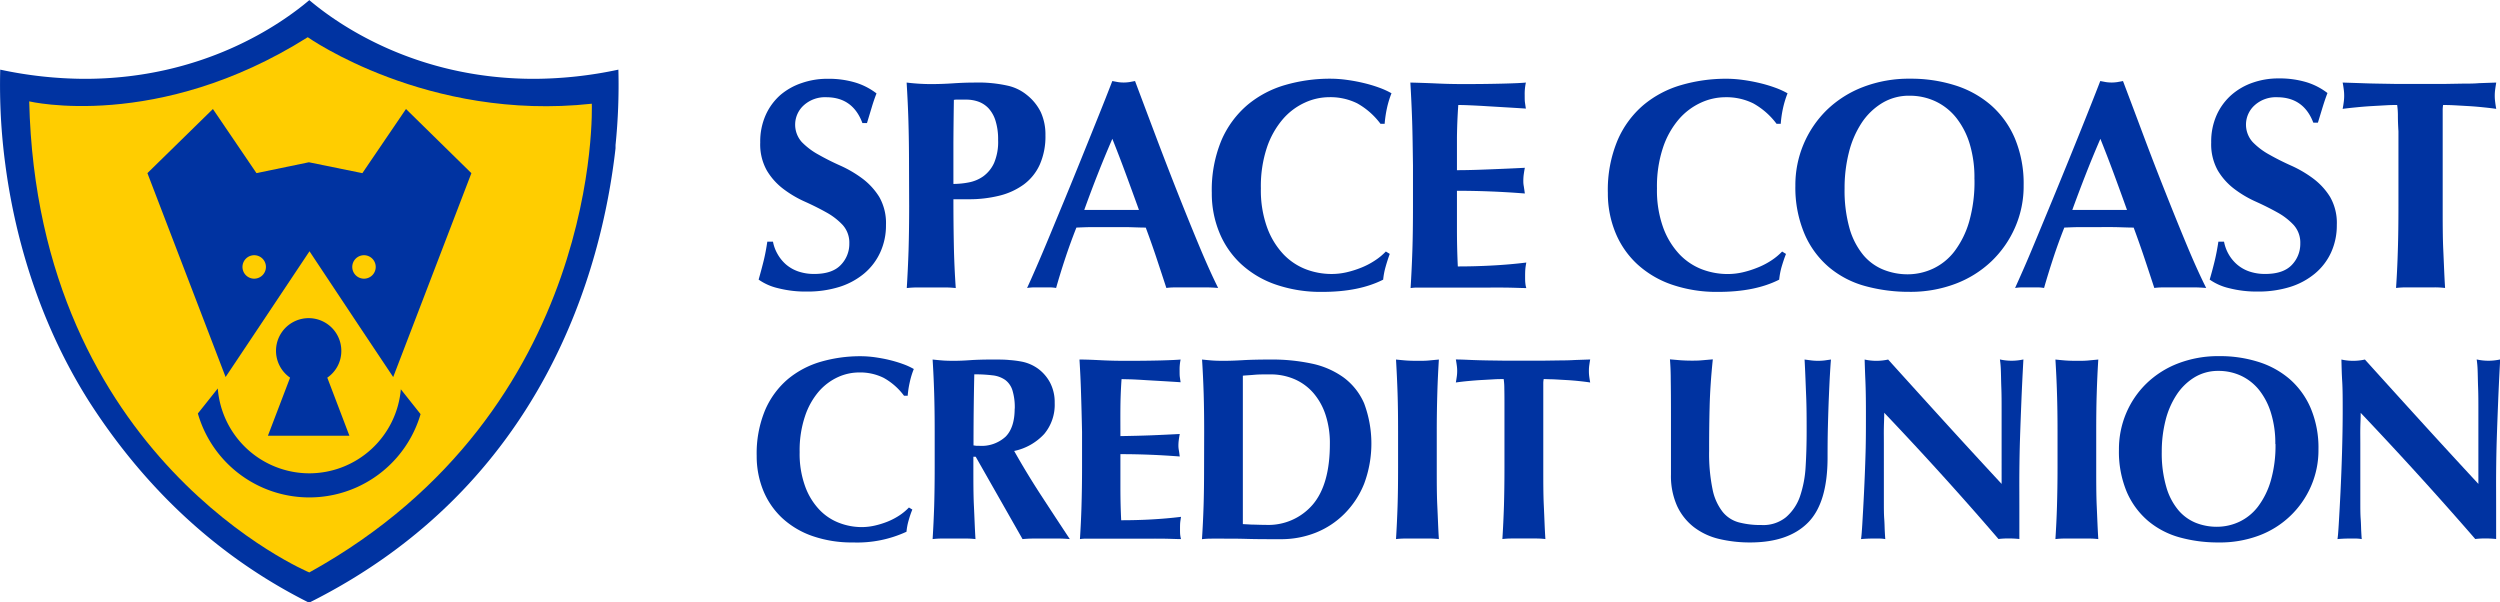 <svg id="Layer_1" data-name="Layer 1" xmlns="http://www.w3.org/2000/svg" xmlns:xlink="http://www.w3.org/1999/xlink" viewBox="0 0 543.55 130.99"><defs><style>.cls-1{fill:none;}.cls-2{fill:#0033a1;}.cls-3{fill:#ffcd00;}.cls-4{clip-path:url(#clip-path);}.cls-5{clip-path:url(#clip-path-2);}.cls-6{clip-path:url(#clip-path-3);}</style><clipPath id="clip-path" transform="translate(-119.65 -208.96)"><path class="cls-1" d="M138.07,233.65a84.72,84.72,0,0,0,48.69-15V331.35c-16.24-8.88-30-21.78-40.8-38.37l-.21-.34c-11.43-17.77-15.79-36.43-17.43-49-.47-3.58-.79-7.15-.95-10.65a94.69,94.69,0,0,0,10.7.62m48.8,97.76-.11-.06V218.61l.14-.09a84.74,84.74,0,0,0,48.83,15.13,94.83,94.83,0,0,0,10.7-.62c-.11,2.22-.27,4.47-.5,6.72l-.07.62c-2.61,23.69-13.77,66.73-59,91"/></clipPath><clipPath id="clip-path-2" transform="translate(-119.65 -208.96)"><polyline class="cls-1" points="122.74 336.57 122.74 213.09 251.05 213.09 251.05 336.57 122.74 336.57"/></clipPath><clipPath id="clip-path-3" transform="translate(-119.65 -208.96)"><path class="cls-1" d="M186.9,218.52l-.14.09V331.35l.11.06c45.22-24.31,56.38-67.35,59-91l.07-.62c.23-2.25.39-4.5.5-6.72a94.83,94.83,0,0,1-10.7.62,84.74,84.74,0,0,1-48.83-15.13"/></clipPath></defs><path class="cls-2" d="M186.85,340c-19-9.5-34.87-23.9-47.23-42.82l-.25-.38C127.18,277.8,122.54,258,120.8,244.67a130,130,0,0,1-1.1-20.57,89,89,0,0,0,18.37,2c25.76,0,42.64-11.87,48.83-17.11,6.19,5.24,23.07,17.11,48.83,17.11h0a89,89,0,0,0,18.37-2,129.25,129.25,0,0,1-.62,16.41l0,.21,0,.48C250.53,267.24,238,314.45,186.85,340Z" transform="translate(-119.65 -208.96)"/><path class="cls-3" d="M126,231s27.9,6.63,60.56-13.95c0,0,26,18.37,61.76,14.46,0,0,2.55,66.52-61.42,101.91C186.86,333.42,127.83,308.74,126,231Z" transform="translate(-119.65 -208.96)"/><path class="cls-2" d="M207.92,232.66l-9.48,13.94h-.05l-11.58-2.36-11.4,2.36h0l-9.47-13.94L151.7,246.6l17,44.33h0L176,280l10.94-16.41L197.84,280l7.3,10.94h0l17-44.33Zm-33,36.89a2.55,2.55,0,1,1,2.55-2.55A2.56,2.56,0,0,1,174.89,269.55Zm23.87,0a2.55,2.55,0,1,1,2.55-2.55A2.55,2.55,0,0,1,198.76,269.55Z" transform="translate(-119.65 -208.96)"/><path class="cls-2" d="M193.86,285.3a7.1,7.1,0,1,0-11.14,5.77L177.9,303.7h17.72l-4.81-12.63A7,7,0,0,0,193.86,285.3Z" transform="translate(-119.65 -208.96)"/><path class="cls-2" d="M186.92,311.87A20,20,0,0,1,167,293.42l-4.33,5.44a25.21,25.21,0,0,0,48.42.14l-4.29-5.4A20,20,0,0,1,186.92,311.87Z" transform="translate(-119.65 -208.96)"/><path class="cls-2" d="M299.28,230.1a6.85,6.85,0,0,0-4.87,1.75,5.67,5.67,0,0,0-.43,8,15.39,15.39,0,0,0,3.68,2.76q2.2,1.25,4.74,2.38a25.39,25.39,0,0,1,4.75,2.79,14.72,14.72,0,0,1,3.67,4,11.47,11.47,0,0,1,1.46,6.08,14,14,0,0,1-1.24,5.95,13.09,13.09,0,0,1-3.5,4.61,15.76,15.76,0,0,1-5.43,2.93,23.14,23.14,0,0,1-7.05,1,24,24,0,0,1-6.28-.74,12,12,0,0,1-4.19-1.86c.43-1.51.8-2.9,1.11-4.16s.56-2.62.78-4.09h1.23a8.51,8.51,0,0,0,1,2.7,8.66,8.66,0,0,0,1.81,2.24,8.12,8.12,0,0,0,2.67,1.53,10.43,10.43,0,0,0,3.51.55q3.9,0,5.75-1.95a6.54,6.54,0,0,0,1.86-4.68,5.74,5.74,0,0,0-1.43-4,14.35,14.35,0,0,0-3.58-2.76q-2.14-1.2-4.68-2.34a23.75,23.75,0,0,1-4.68-2.77,14,14,0,0,1-3.57-4,11.57,11.57,0,0,1-1.43-6.08,14.13,14.13,0,0,1,1.2-6,12.78,12.78,0,0,1,3.22-4.36A14,14,0,0,1,294,227a16.84,16.84,0,0,1,5.56-.91,20.21,20.21,0,0,1,6.14.84,14.42,14.42,0,0,1,4.52,2.34c-.39,1-.73,2-1,2.9l-1.07,3.54h-1Q305.07,230.1,299.28,230.1Z" transform="translate(-119.65 -208.96)"/><path class="cls-2" d="M317.29,244.92c0-3.6-.05-6.79-.13-9.59s-.22-5.6-.39-8.42c.73.09,1.53.17,2.4.23s1.84.1,2.92.1c1.52,0,3.09-.05,4.72-.16s3.22-.17,4.78-.17a29.44,29.44,0,0,1,7.21.69,10,10,0,0,1,4.1,2,10.84,10.84,0,0,1,3.05,3.77,11.71,11.71,0,0,1,1,5,15.08,15.08,0,0,1-1.23,6.37,11,11,0,0,1-3.48,4.33,15.14,15.14,0,0,1-5.29,2.43,27.07,27.07,0,0,1-6.7.78h-3.31q0,4.88.09,9.72t.42,9.59a19.75,19.75,0,0,0-2.4-.13h-5.85a19.75,19.75,0,0,0-2.4.13q.25-4,.39-8.22c.08-2.8.13-6,.13-9.59Zm19.37-5.53a13.5,13.5,0,0,0-.56-4.16,7.13,7.13,0,0,0-1.49-2.69,5.72,5.72,0,0,0-2.21-1.47,7.86,7.86,0,0,0-2.63-.45h-2.15a2.52,2.52,0,0,0-.58.06q-.07,4.68-.1,9.2c0,3,0,6,0,9.07a17.74,17.74,0,0,0,3.34-.33,8,8,0,0,0,3.16-1.33,7.35,7.35,0,0,0,2.34-2.89A11.75,11.75,0,0,0,336.66,239.39Z" transform="translate(-119.65 -208.96)"/><path class="cls-2" d="M384.5,271.57c-1-.09-2-.13-3-.13H376c-.93,0-1.85,0-2.76.13-.69-2.12-1.41-4.29-2.14-6.5s-1.52-4.42-2.34-6.63c-1.39,0-2.78-.08-4.16-.1l-4.16,0c-1.13,0-2.26,0-3.38,0s-2.26.06-3.38.1q-1.31,3.31-2.41,6.63t-2,6.5a9,9,0,0,0-1.53-.13h-3.09a11.56,11.56,0,0,0-1.69.13q.78-1.69,2.08-4.68c.87-2,1.82-4.25,2.86-6.76l3.35-8.09q1.78-4.32,3.57-8.75t3.51-8.71q1.73-4.29,3.16-8l1.23.23a8.52,8.52,0,0,0,2.47,0l1.24-.23q2.07,5.52,4.45,11.83t4.78,12.38q2.4,6.07,4.68,11.54T384.5,271.57Zm-23-32.44q-1.69,3.9-3.19,7.71t-2.92,7.76h11.89c-.95-2.64-1.9-5.23-2.83-7.76S362.53,241.73,361.49,239.13Z" transform="translate(-119.65 -208.96)"/><path class="cls-2" d="M420.9,267a15.21,15.21,0,0,0-.52,2.76q-5.26,2.67-13.26,2.66A30,30,0,0,1,397,270.82a21.35,21.35,0,0,1-7.54-4.48,19.31,19.31,0,0,1-4.71-6.86,22.26,22.26,0,0,1-1.63-8.58,28.07,28.07,0,0,1,2.11-11.47,21,21,0,0,1,5.66-7.67,22.51,22.51,0,0,1,8.22-4.33,34.88,34.88,0,0,1,9.82-1.36,26.8,26.8,0,0,1,3.57.26,36.68,36.68,0,0,1,3.64.68,29.79,29.79,0,0,1,3.35,1,17.3,17.3,0,0,1,2.7,1.23,20.07,20.07,0,0,0-1,3.29,25.13,25.13,0,0,0-.49,3.34h-.91a16.09,16.09,0,0,0-5.07-4.45,13.2,13.2,0,0,0-6.11-1.33,12.78,12.78,0,0,0-5.23,1.17,14,14,0,0,0-4.78,3.57,18.54,18.54,0,0,0-3.48,6.15,26.62,26.62,0,0,0-1.33,8.93,23.8,23.8,0,0,0,1.37,8.55,17,17,0,0,0,3.54,5.79,13.45,13.45,0,0,0,4.94,3.28,15.72,15.72,0,0,0,5.56,1,14.63,14.63,0,0,0,3.18-.36,21.29,21.29,0,0,0,3.19-1,16.17,16.17,0,0,0,2.95-1.53,13.25,13.25,0,0,0,2.44-2l.85.52C421.46,265.13,421.16,266.06,420.9,267Z" transform="translate(-119.65 -208.96)"/><path class="cls-2" d="M426.68,235.33q-.14-4.19-.39-8.42c1.95.05,3.88.11,5.79.2s3.83.13,5.78.13q4.81,0,8.55-.1c2.49-.06,4.17-.14,5-.23a11.35,11.35,0,0,0-.26,2.73c0,.7,0,1.24.06,1.63s.11.82.2,1.3c-1.26-.09-2.64-.17-4.13-.26l-4.36-.26c-1.41-.09-2.67-.15-3.8-.2s-1.93-.06-2.41-.06q-.25,3.57-.29,7.08c0,2.34,0,4.71,0,7.09,2.82,0,5.36-.11,7.64-.2s4.64-.19,7.12-.32c-.14.74-.22,1.3-.27,1.69a12.07,12.07,0,0,0-.06,1.23,5.79,5.79,0,0,0,.1,1.08c.06.37.14.9.23,1.59q-7.41-.59-14.76-.59c0,1.39,0,2.78,0,4.16s0,2.78,0,4.16q0,4.23.19,8.13,3.7,0,7.41-.2c2.47-.13,5-.34,7.48-.65-.09.48-.16.91-.2,1.3s-.06.94-.06,1.63,0,1.23.06,1.62a4.43,4.43,0,0,0,.2,1c-1.17,0-2.62-.08-4.33-.1s-4.06,0-7.05,0h-10.3c-1,0-1.71,0-2.21,0s-.92.06-1.27.1q.25-4,.39-8.22c.09-2.8.13-6,.13-9.59v-8.84C426.81,241.32,426.77,238.13,426.68,235.33Z" transform="translate(-119.65 -208.96)"/><path class="cls-2" d="M507,267a16.12,16.12,0,0,0-.52,2.76q-5.26,2.67-13.26,2.66a30,30,0,0,1-10.11-1.59,21.35,21.35,0,0,1-7.54-4.48,19.31,19.31,0,0,1-4.71-6.86,22.45,22.45,0,0,1-1.63-8.58,27.9,27.9,0,0,1,2.12-11.47,20.88,20.88,0,0,1,5.65-7.67,22.55,22.55,0,0,1,8.23-4.33,34.81,34.81,0,0,1,9.81-1.36,26.56,26.56,0,0,1,3.57.26,36.68,36.68,0,0,1,3.64.68,29.79,29.79,0,0,1,3.35,1,17.3,17.3,0,0,1,2.7,1.23,21.09,21.09,0,0,0-1,3.29,23.57,23.57,0,0,0-.48,3.34h-.91a16,16,0,0,0-5.08-4.45,13.17,13.17,0,0,0-6.11-1.33,12.82,12.82,0,0,0-5.23,1.17,14.13,14.13,0,0,0-4.78,3.57,18.36,18.36,0,0,0-3.47,6.15,26.62,26.62,0,0,0-1.33,8.93,23.81,23.81,0,0,0,1.36,8.55,17,17,0,0,0,3.54,5.79,13.45,13.45,0,0,0,4.94,3.28,15.76,15.76,0,0,0,5.56,1,14.63,14.63,0,0,0,3.18-.36,21,21,0,0,0,3.19-1,16.59,16.59,0,0,0,3-1.53,13.59,13.59,0,0,0,2.44-2l.84.52C507.58,265.13,507.28,266.06,507,267Z" transform="translate(-119.65 -208.96)"/><path class="cls-2" d="M510,249.34a22.82,22.82,0,0,1,6.82-16.45,23.29,23.29,0,0,1,7.87-5A27.86,27.86,0,0,1,535,226.07a31.77,31.77,0,0,1,9.68,1.43,21.92,21.92,0,0,1,7.8,4.29,20,20,0,0,1,5.24,7.25,25.47,25.47,0,0,1,1.91,10.23,22.3,22.3,0,0,1-1.85,9.1,22.83,22.83,0,0,1-5.13,7.38,23.24,23.24,0,0,1-7.84,4.91,27.58,27.58,0,0,1-10,1.75,35.78,35.78,0,0,1-9.65-1.26,20.66,20.66,0,0,1-7.86-4.1,19.68,19.68,0,0,1-5.3-7.21A25.76,25.76,0,0,1,510,249.34Zm38.93-1.43a25.24,25.24,0,0,0-1-7.57,17.22,17.22,0,0,0-2.89-5.69,12.72,12.72,0,0,0-4.48-3.61,13.21,13.21,0,0,0-5.76-1.27,11.24,11.24,0,0,0-5.94,1.6,14.11,14.11,0,0,0-4.46,4.32,20.82,20.82,0,0,0-2.76,6.4,31.35,31.35,0,0,0-.94,7.83,30.3,30.3,0,0,0,1.1,8.78,16,16,0,0,0,3,5.75,11.16,11.16,0,0,0,4.36,3.15,14.05,14.05,0,0,0,5.2,1,13.06,13.06,0,0,0,5.59-1.24,12.63,12.63,0,0,0,4.65-3.77,19.82,19.82,0,0,0,3.18-6.43A31.56,31.56,0,0,0,548.94,247.91Z" transform="translate(-119.65 -208.96)"/><path class="cls-2" d="M599.32,271.57c-1-.09-2-.13-3-.13h-5.52c-.93,0-1.85,0-2.76.13-.7-2.12-1.41-4.29-2.15-6.5s-1.52-4.42-2.34-6.63c-1.39,0-2.77-.08-4.16-.1s-2.77,0-4.16,0c-1.13,0-2.25,0-3.38,0s-2.25.06-3.38.1q-1.31,3.31-2.4,6.63t-2,6.5a9,9,0,0,0-1.53-.13h-3.09a11.43,11.43,0,0,0-1.68.13c.51-1.13,1.21-2.69,2.08-4.68s1.81-4.25,2.85-6.76l3.35-8.09q1.78-4.32,3.58-8.75t3.51-8.71c1.14-2.86,2.2-5.52,3.15-8l1.23.23a8.22,8.22,0,0,0,1.24.09,8,8,0,0,0,1.23-.09c.4-.07.81-.14,1.24-.23q2.09,5.52,4.45,11.83t4.78,12.38q2.4,6.07,4.68,11.54T599.32,271.57Zm-23-32.44q-1.69,3.9-3.18,7.71t-2.93,7.76h11.89q-1.43-4-2.82-7.76T576.31,239.13Z" transform="translate(-119.65 -208.96)"/><path class="cls-2" d="M614.72,230.1a6.86,6.86,0,0,0-4.87,1.75,5.66,5.66,0,0,0-.42,8,15.32,15.32,0,0,0,3.67,2.76q2.21,1.25,4.74,2.38a25.08,25.08,0,0,1,4.75,2.79,14.56,14.56,0,0,1,3.67,4,11.38,11.38,0,0,1,1.46,6.08,14.17,14.17,0,0,1-1.23,5.95,13,13,0,0,1-3.51,4.61,15.76,15.76,0,0,1-5.43,2.93,23.14,23.14,0,0,1-7,1,24,24,0,0,1-6.27-.74,12.08,12.08,0,0,1-4.2-1.86c.44-1.51.81-2.9,1.11-4.16s.56-2.62.78-4.09h1.23a8.66,8.66,0,0,0,2.8,4.94,8.07,8.07,0,0,0,2.66,1.53,10.43,10.43,0,0,0,3.51.55q3.9,0,5.76-1.95a6.57,6.57,0,0,0,1.85-4.68,5.74,5.74,0,0,0-1.43-4,14.17,14.17,0,0,0-3.58-2.76q-2.15-1.2-4.68-2.34a23.75,23.75,0,0,1-4.68-2.77,14,14,0,0,1-3.57-4,11.67,11.67,0,0,1-1.43-6.08,14.13,14.13,0,0,1,1.2-6,12.91,12.91,0,0,1,3.22-4.36,13.9,13.9,0,0,1,4.65-2.66,16.74,16.74,0,0,1,5.55-.91,20.32,20.32,0,0,1,6.15.84,14.36,14.36,0,0,1,4.51,2.34c-.39,1-.72,2-1,2.9s-.64,2.11-1.08,3.54h-1Q620.51,230.1,614.72,230.1Z" transform="translate(-119.65 -208.96)"/><path class="cls-2" d="M641,234.06a15.3,15.3,0,0,0-.16-2.27c-.65,0-1.45,0-2.41.06l-3,.17c-1.08.06-2.19.15-3.32.26s-2.16.22-3.12.35c.09-.47.17-.95.23-1.43a9.73,9.73,0,0,0,.1-1.43,9.92,9.92,0,0,0-.1-1.43c-.06-.47-.14-1-.23-1.43l4,.13c1.19.05,2.41.08,3.64.1l4,.07c1.45,0,3.2,0,5.23,0s3.78,0,5.24,0l4-.07c1.22,0,2.4,0,3.55-.1l3.73-.13c-.08.48-.16,1-.22,1.43a9.92,9.92,0,0,0-.1,1.43,9.73,9.73,0,0,0,.1,1.43c.06.48.14,1,.22,1.43-.86-.13-1.84-.24-2.92-.35s-2.16-.2-3.22-.26-2.07-.12-3-.17-1.76-.06-2.41-.06a7.47,7.47,0,0,0-.09.91c0,.39,0,.84,0,1.36v19.7c0,3.6,0,6.79.13,9.59s.22,5.53.39,8.22a19.75,19.75,0,0,0-2.4-.13h-5.85a20,20,0,0,0-2.41.13q.27-4,.39-8.22c.09-2.8.13-6,.13-9.59V237.51Q641,235.62,641,234.06Z" transform="translate(-119.65 -208.96)"/><path class="cls-2" d="M317.19,322.16a13.07,13.07,0,0,0-.45,2.41,25.52,25.52,0,0,1-11.6,2.33,26.06,26.06,0,0,1-8.83-1.39,18.68,18.68,0,0,1-6.6-3.92,17,17,0,0,1-4.12-6,19.73,19.73,0,0,1-1.42-7.51,24.51,24.51,0,0,1,1.85-10,18.36,18.36,0,0,1,4.94-6.7,19.9,19.9,0,0,1,7.19-3.78,30.72,30.72,0,0,1,8.58-1.19,23.13,23.13,0,0,1,3.13.22c1.1.16,2.16.35,3.18.6a27.85,27.85,0,0,1,2.93.88,14.65,14.65,0,0,1,2.36,1.08,17.19,17.19,0,0,0-.88,2.87A20.7,20.7,0,0,0,317,295h-.8a13.83,13.83,0,0,0-4.43-3.89,11.49,11.49,0,0,0-5.34-1.17,11.17,11.17,0,0,0-4.57,1,12.38,12.38,0,0,0-4.18,3.13,15.93,15.93,0,0,0-3,5.37,23.23,23.23,0,0,0-1.17,7.81,20.67,20.67,0,0,0,1.2,7.47,14.56,14.56,0,0,0,3.09,5.06,11.65,11.65,0,0,0,4.32,2.87,13.62,13.62,0,0,0,4.86.91,12.89,12.89,0,0,0,2.79-.31,18.53,18.53,0,0,0,2.78-.85,14.77,14.77,0,0,0,2.59-1.34,12,12,0,0,0,2.13-1.76l.74.45C317.68,320.54,317.42,321.34,317.19,322.16Z" transform="translate(-119.65 -208.96)"/><path class="cls-2" d="M331.28,308.27v2.32c0,3.15,0,5.94.12,8.39s.19,4.84.34,7.19a17.28,17.28,0,0,0-2.11-.12h-5.11a17,17,0,0,0-2.1.12q.22-3.53.34-7.19c.07-2.45.11-5.24.11-8.39v-7.72q0-4.72-.11-8.38t-.34-7.36c.64.07,1.34.14,2.1.2s1.61.08,2.56.08,2.19-.05,3.49-.14,2.93-.14,4.86-.14c1.44,0,2.67,0,3.69.11a22.26,22.26,0,0,1,2.65.34,9,9,0,0,1,1.93.6,9.19,9.19,0,0,1,1.56.88,9,9,0,0,1,2.7,3.1,9.16,9.16,0,0,1,1,4.4,9.9,9.9,0,0,1-2.28,6.76,12.33,12.33,0,0,1-6.53,3.69q2.73,4.85,5.85,9.64t6.25,9.52c-.87-.08-1.72-.12-2.56-.12h-5.14q-1.28,0-2.58.12l-10.18-17.9Zm9-10.46a12.57,12.57,0,0,0-.51-4,4.5,4.5,0,0,0-1.56-2.24,5.9,5.9,0,0,0-2.73-1,30.75,30.75,0,0,0-4-.22q-.17,7.72-.17,15.45l.66.09.59,0a7.72,7.72,0,0,0,5.74-2C339.6,302.57,340.26,300.54,340.26,297.81Z" transform="translate(-119.65 -208.96)"/><path class="cls-2" d="M354.69,294.49c-.07-2.45-.19-4.9-.34-7.36,1.71,0,3.39.09,5.06.17s3.35.11,5.06.11q4.2,0,7.47-.08c2.18-.06,3.65-.13,4.4-.2a10.23,10.23,0,0,0-.22,2.38c0,.61,0,1.08.05,1.42s.1.72.17,1.14c-1.09-.08-2.3-.15-3.6-.23l-3.81-.22c-1.23-.08-2.34-.14-3.32-.18l-2.11-.05c-.15,2.08-.23,4.15-.25,6.19s0,4.11,0,6.2q3.69-.06,6.68-.17c2-.08,4.06-.18,6.22-.29-.12.65-.19,1.14-.23,1.48a9.25,9.25,0,0,0-.06,1.08,5.15,5.15,0,0,0,.09.94c.06.32.12.78.2,1.39q-6.48-.51-12.9-.51,0,1.82,0,3.63c0,1.22,0,2.43,0,3.64q0,3.69.17,7.1c2.16,0,4.32-.05,6.48-.17s4.34-.3,6.53-.57c-.07.42-.13.8-.17,1.14s-.05.82-.05,1.42,0,1.08.05,1.42a5,5,0,0,0,.17.86c-1,0-2.28-.07-3.77-.09s-3.56,0-6.17,0h-9c-.85,0-1.49,0-1.93,0s-.8.05-1.11.09c.15-2.35.27-4.75.34-7.19s.12-5.24.12-8.39v-7.72Q354.81,298.15,354.69,294.49Z" transform="translate(-119.65 -208.96)"/><path class="cls-2" d="M381.46,302.87q0-4.72-.11-8.38c-.08-2.45-.19-4.9-.35-7.36.65.07,1.35.14,2.11.2s1.61.08,2.55.08c1.25,0,2.66-.05,4.21-.14s3.58-.14,6.08-.14a41.27,41.27,0,0,1,8.89.88,18.22,18.22,0,0,1,6.91,3,13.81,13.81,0,0,1,4.49,5.65,25,25,0,0,1,0,17.48,19.42,19.42,0,0,1-4.26,6.5,18.47,18.47,0,0,1-6.25,4.13,20.35,20.35,0,0,1-7.58,1.42c-2.85,0-5.27,0-7.28-.06s-3.75-.06-5.23-.06h-2.55a17.28,17.28,0,0,0-2.11.12c.16-2.35.27-4.75.35-7.19s.11-5.24.11-8.39Zm8.41,11.87v3.41c0,1.1,0,2.11,0,3s0,1.49,0,1.76l2,.11c.8,0,1.78.06,3,.06a12.69,12.69,0,0,0,10.17-4.38q3.75-4.38,3.75-13.24a19.6,19.6,0,0,0-.94-6.31,13.81,13.81,0,0,0-2.64-4.74,11.48,11.48,0,0,0-4.09-3,13.12,13.12,0,0,0-5.34-1.05c-1.37,0-2.48,0-3.33.08s-1.71.12-2.58.2c0,.27,0,.85,0,1.76s0,1.93,0,3.07v19.26Z" transform="translate(-119.65 -208.96)"/><path class="cls-2" d="M423.51,294.49q-.12-3.67-.34-7.36c.64.07,1.34.14,2.1.2s1.61.08,2.56.08,1.8,0,2.56-.08,1.45-.13,2.1-.2c-.15,2.46-.27,4.91-.34,7.36s-.12,5.23-.12,8.38v7.72c0,3.15,0,5.94.12,8.39s.19,4.84.34,7.19a17.23,17.23,0,0,0-2.1-.12h-5.12a17,17,0,0,0-2.1.12q.22-3.53.34-7.19c.08-2.45.11-5.24.11-8.39v-7.72C423.62,299.72,423.59,296.93,423.51,294.49Z" transform="translate(-119.65 -208.96)"/><path class="cls-2" d="M446.72,293.38a13.63,13.63,0,0,0-.14-2c-.57,0-1.27,0-2.1.05l-2.67.15c-.95.05-1.92.13-2.9.22s-1.89.2-2.73.32c.08-.42.14-.84.2-1.25a8.86,8.86,0,0,0,.09-1.25,8.66,8.66,0,0,0-.09-1.25c-.06-.42-.12-.84-.2-1.25,1.29,0,2.45.07,3.5.11s2.1.07,3.18.09l3.52.05c1.27,0,2.8,0,4.58,0s3.3,0,4.57,0l3.5-.05q1.59,0,3.09-.09l3.27-.11c-.08.41-.14.83-.2,1.25a8.65,8.65,0,0,0-.08,1.25,8.84,8.84,0,0,0,.08,1.25c.06.41.12.83.2,1.25-.76-.12-1.61-.22-2.56-.32s-1.88-.17-2.81-.22l-2.64-.15c-.84,0-1.54-.05-2.1-.05a5.62,5.62,0,0,0-.09.79q0,.51,0,1.2v17.21c0,3.15,0,5.94.12,8.39s.18,4.84.34,7.19a17.28,17.28,0,0,0-2.11-.12H448.4a17,17,0,0,0-2.1.12q.22-3.53.34-7.19c.07-2.45.11-5.24.11-8.39v-14.2C446.75,295.29,446.74,294.29,446.72,293.38Z" transform="translate(-119.65 -208.96)"/><path class="cls-2" d="M500.23,326.9a28.85,28.85,0,0,1-6.8-.76,14.52,14.52,0,0,1-5.48-2.56,12.43,12.43,0,0,1-3.66-4.6,15.91,15.91,0,0,1-1.34-6.85c0-1.52,0-2.87,0-4.06s0-2.31,0-3.33,0-2,0-2.95,0-1.94,0-3q0-4.6-.05-7.44c0-1.9-.1-3.32-.17-4.26l2.33.2c.79.05,1.57.08,2.33.08s1.53,0,2.33-.08l2.33-.2q-.57,5.5-.69,10.25t-.11,9.63a38.39,38.39,0,0,0,.74,8.36,11.61,11.61,0,0,0,2.19,4.91,6.78,6.78,0,0,0,3.55,2.3,18.76,18.76,0,0,0,4.89.57,7.83,7.83,0,0,0,5.34-1.7A10.52,10.52,0,0,0,511,316.9a24.23,24.23,0,0,0,1.23-6.5c.15-2.45.22-5,.22-7.65s0-5.21-.11-7.81-.19-5.2-.34-7.81l1.53.2a13.68,13.68,0,0,0,1.37.08,13.07,13.07,0,0,0,1.42-.08l1.42-.2c-.08.83-.15,1.95-.23,3.35s-.15,3-.23,4.86-.14,3.86-.2,6.08-.08,4.55-.08,7q0,9.88-4.26,14.17T500.23,326.9Z" transform="translate(-119.65 -208.96)"/><path class="cls-2" d="M525.34,298.43q0-3.92-.11-6.59c-.08-1.78-.13-3.35-.17-4.71a11.8,11.8,0,0,0,5.11,0q6.2,6.87,12.25,13.52t12.42,13.52V303.72c0-1.86,0-3.68,0-5.48s0-3.46-.06-5-.06-2.82-.11-3.92a20.38,20.38,0,0,0-.2-2.21,11.8,11.8,0,0,0,5.11,0c-.19,3.44-.34,6.56-.45,9.34s-.21,5.41-.29,7.87-.12,4.9-.14,7.31,0,5,0,7.7v6.82a22.15,22.15,0,0,0-2.33-.12,18.05,18.05,0,0,0-2.21.12q-11.72-13.65-24.84-27.45c0,1.1-.06,2.2-.08,3.29s0,2.22,0,3.36V312q0,3.41,0,5.79c0,1.6,0,2.94.08,4s.08,2,.12,2.7.07,1.26.11,1.68a7.81,7.81,0,0,0-1.36-.12h-1.31q-1.3,0-2.61.12c.07-.31.17-1.39.28-3.24s.24-4.12.37-6.79.25-5.57.34-8.7S525.34,301.31,525.34,298.43Z" transform="translate(-119.65 -208.96)"/><path class="cls-2" d="M566.88,294.49c-.07-2.45-.19-4.9-.34-7.36.65.07,1.35.14,2.1.2s1.61.08,2.56.08,1.8,0,2.56-.08,1.46-.13,2.1-.2q-.23,3.69-.34,7.36c-.08,2.44-.11,5.23-.11,8.38v7.72c0,3.15,0,5.94.11,8.39s.19,4.84.34,7.19a17,17,0,0,0-2.1-.12h-5.12a17.23,17.23,0,0,0-2.1.12c.15-2.35.27-4.75.34-7.19s.12-5.24.12-8.39v-7.72Q567,298.15,566.88,294.49Z" transform="translate(-119.65 -208.96)"/><path class="cls-2" d="M580.35,306.73a20.1,20.1,0,0,1,1.56-7.9,19.73,19.73,0,0,1,4.41-6.48,20.36,20.36,0,0,1,6.87-4.37,24.33,24.33,0,0,1,9-1.59,27.58,27.58,0,0,1,8.47,1.25,19.18,19.18,0,0,1,6.82,3.75,17.55,17.55,0,0,1,4.57,6.33,22.16,22.16,0,0,1,1.68,8.95,19.57,19.57,0,0,1-1.62,8,19.91,19.91,0,0,1-11.34,10.74A24.18,24.18,0,0,1,602,326.9a31.13,31.13,0,0,1-8.44-1.1,18.19,18.19,0,0,1-6.87-3.58,17.26,17.26,0,0,1-4.64-6.31A22.62,22.62,0,0,1,580.35,306.73Zm34-1.25a22.17,22.17,0,0,0-.91-6.62,15.2,15.2,0,0,0-2.53-5,11.08,11.08,0,0,0-3.92-3.16,11.54,11.54,0,0,0-5-1.1,9.85,9.85,0,0,0-5.2,1.39,12.39,12.39,0,0,0-3.89,3.78,18.12,18.12,0,0,0-2.42,5.59,27.53,27.53,0,0,0-.82,6.85,26,26,0,0,0,1,7.67,13.7,13.7,0,0,0,2.61,5,9.77,9.77,0,0,0,3.81,2.76,12.21,12.21,0,0,0,4.54.85,11.47,11.47,0,0,0,4.89-1.08,11.06,11.06,0,0,0,4.06-3.29,17.33,17.33,0,0,0,2.79-5.63A27.53,27.53,0,0,0,614.39,305.48Z" transform="translate(-119.65 -208.96)"/><path class="cls-2" d="M629,298.43c0-2.61,0-4.81-.11-6.59s-.13-3.35-.17-4.71a11.8,11.8,0,0,0,5.11,0q6.2,6.87,12.25,13.52t12.42,13.52V303.72c0-1.86,0-3.68,0-5.48s0-3.46-.06-5-.06-2.82-.11-3.92a20.38,20.38,0,0,0-.2-2.21,11.8,11.8,0,0,0,5.11,0c-.19,3.44-.34,6.56-.45,9.34s-.21,5.41-.29,7.87-.12,4.9-.14,7.31,0,5,0,7.7v6.82a22.15,22.15,0,0,0-2.33-.12,18.05,18.05,0,0,0-2.21.12Q646,312.52,632.91,298.72c0,1.1-.06,2.2-.08,3.29s0,2.22,0,3.36V312q0,3.41,0,5.79c0,1.6,0,2.94.08,4s.08,2,.12,2.7.07,1.26.11,1.68a7.81,7.81,0,0,0-1.36-.12h-1.31q-1.31,0-2.61.12c.07-.31.17-1.39.28-3.24s.24-4.12.37-6.79.25-5.57.34-8.7S629,301.31,629,298.43Z" transform="translate(-119.65 -208.96)"/></svg>